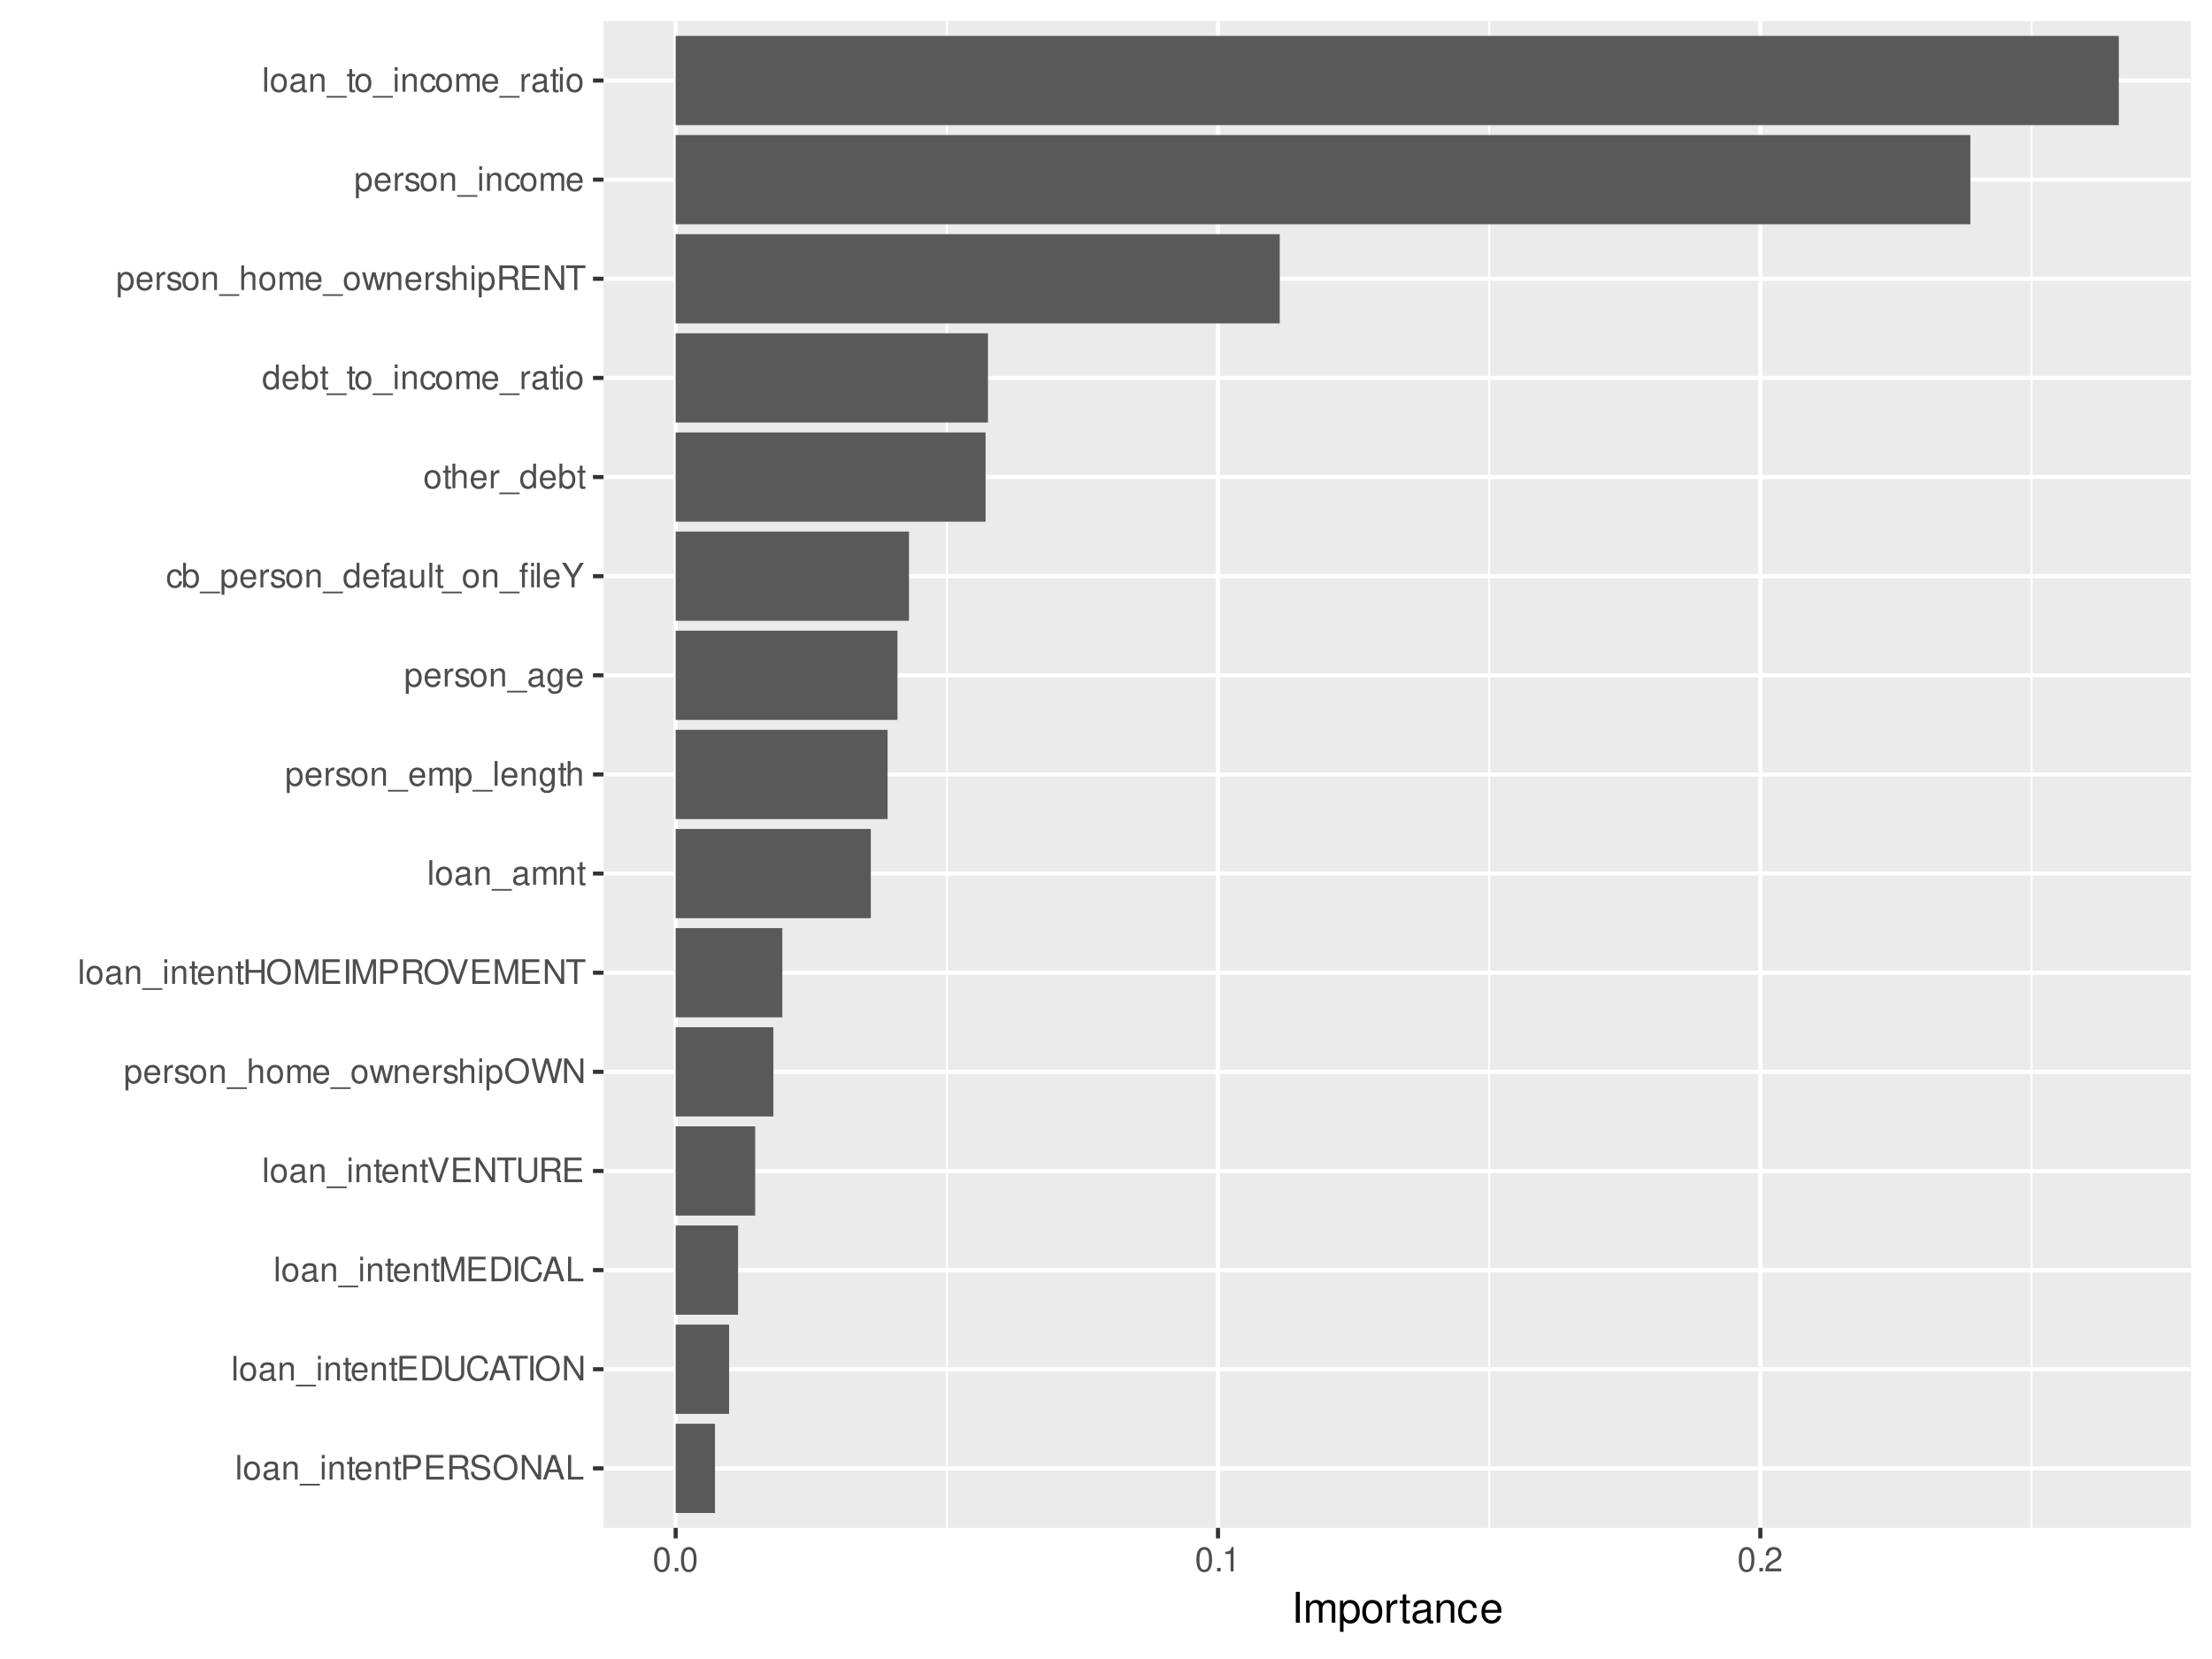 <?xml version="1.0" encoding="UTF-8"?>
<svg xmlns="http://www.w3.org/2000/svg" xmlns:xlink="http://www.w3.org/1999/xlink" width="576pt" height="432pt" viewBox="0 0 576 432" version="1.1">
<defs>
<g>
<symbol overflow="visible" id="glyph0-0">
<path style="stroke:none;" d=""/>
</symbol>
<symbol overflow="visible" id="glyph0-1">
<path style="stroke:none;" d="M 1.344 -6.406 L 0.594 -6.406 L 0.594 0 L 1.344 0 Z M 1.344 -6.406 "/>
</symbol>
<symbol overflow="visible" id="glyph0-2">
<path style="stroke:none;" d="M 2.391 -4.734 C 1.094 -4.734 0.312 -3.812 0.312 -2.266 C 0.312 -0.719 1.094 0.203 2.406 0.203 C 3.703 0.203 4.484 -0.719 4.484 -2.234 C 4.484 -3.828 3.734 -4.734 2.391 -4.734 Z M 2.406 -4.062 C 3.234 -4.062 3.719 -3.391 3.719 -2.25 C 3.719 -1.156 3.203 -0.469 2.406 -0.469 C 1.578 -0.469 1.078 -1.156 1.078 -2.266 C 1.078 -3.391 1.578 -4.062 2.406 -4.062 Z M 2.406 -4.062 "/>
</symbol>
<symbol overflow="visible" id="glyph0-3">
<path style="stroke:none;" d="M 4.703 -0.438 C 4.625 -0.406 4.594 -0.406 4.547 -0.406 C 4.297 -0.406 4.156 -0.547 4.156 -0.781 L 4.156 -3.484 C 4.156 -4.297 3.547 -4.734 2.422 -4.734 C 1.734 -4.734 1.203 -4.547 0.891 -4.203 C 0.672 -3.969 0.594 -3.703 0.578 -3.25 L 1.312 -3.25 C 1.375 -3.812 1.703 -4.062 2.391 -4.062 C 3.062 -4.062 3.422 -3.812 3.422 -3.375 L 3.422 -3.188 C 3.406 -2.875 3.25 -2.75 2.656 -2.672 C 1.625 -2.547 1.453 -2.5 1.172 -2.391 C 0.641 -2.156 0.375 -1.766 0.375 -1.156 C 0.375 -0.328 0.953 0.203 1.875 0.203 C 2.469 0.203 2.922 0 3.453 -0.469 C 3.5 0 3.734 0.203 4.203 0.203 C 4.359 0.203 4.453 0.188 4.703 0.125 Z M 3.422 -1.453 C 3.422 -1.203 3.359 -1.062 3.125 -0.859 C 2.828 -0.578 2.469 -0.438 2.047 -0.438 C 1.469 -0.438 1.141 -0.719 1.141 -1.172 C 1.141 -1.656 1.453 -1.906 2.25 -2.016 C 3.031 -2.125 3.172 -2.156 3.422 -2.281 Z M 3.422 -1.453 "/>
</symbol>
<symbol overflow="visible" id="glyph0-4">
<path style="stroke:none;" d="M 0.609 -4.609 L 0.609 0 L 1.359 0 L 1.359 -2.547 C 1.359 -3.484 1.844 -4.094 2.609 -4.094 C 3.188 -4.094 3.547 -3.75 3.547 -3.188 L 3.547 0 L 4.281 0 L 4.281 -3.484 C 4.281 -4.25 3.719 -4.734 2.828 -4.734 C 2.141 -4.734 1.703 -4.484 1.297 -3.828 L 1.297 -4.609 Z M 0.609 -4.609 "/>
</symbol>
<symbol overflow="visible" id="glyph0-5">
<path style="stroke:none;" d="M 5.078 1.109 L -0.188 1.109 L -0.188 1.547 L 5.078 1.547 Z M 5.078 1.109 "/>
</symbol>
<symbol overflow="visible" id="glyph0-6">
<path style="stroke:none;" d="M 1.312 -4.609 L 0.594 -4.609 L 0.594 0 L 1.312 0 Z M 1.312 -6.406 L 0.578 -6.406 L 0.578 -5.484 L 1.312 -5.484 Z M 1.312 -6.406 "/>
</symbol>
<symbol overflow="visible" id="glyph0-7">
<path style="stroke:none;" d="M 2.234 -4.609 L 1.484 -4.609 L 1.484 -5.875 L 0.75 -5.875 L 0.75 -4.609 L 0.125 -4.609 L 0.125 -4.016 L 0.75 -4.016 L 0.75 -0.531 C 0.75 -0.047 1.062 0.203 1.641 0.203 C 1.828 0.203 1.984 0.188 2.234 0.141 L 2.234 -0.469 C 2.125 -0.453 2.031 -0.438 1.875 -0.438 C 1.562 -0.438 1.484 -0.531 1.484 -0.859 L 1.484 -4.016 L 2.234 -4.016 Z M 2.234 -4.609 "/>
</symbol>
<symbol overflow="visible" id="glyph0-8">
<path style="stroke:none;" d="M 4.516 -2.062 C 4.516 -2.766 4.453 -3.188 4.328 -3.531 C 4.031 -4.281 3.328 -4.734 2.469 -4.734 C 1.172 -4.734 0.359 -3.766 0.359 -2.25 C 0.359 -0.719 1.141 0.203 2.453 0.203 C 3.5 0.203 4.234 -0.391 4.422 -1.406 L 3.672 -1.406 C 3.469 -0.797 3.062 -0.469 2.469 -0.469 C 2 -0.469 1.609 -0.688 1.359 -1.078 C 1.188 -1.344 1.125 -1.594 1.125 -2.062 Z M 1.141 -2.656 C 1.203 -3.516 1.719 -4.062 2.453 -4.062 C 3.203 -4.062 3.719 -3.484 3.719 -2.656 Z M 1.141 -2.656 "/>
</symbol>
<symbol overflow="visible" id="glyph0-9">
<path style="stroke:none;" d="M 1.625 -2.719 L 3.641 -2.719 C 4.141 -2.719 4.531 -2.875 4.875 -3.172 C 5.266 -3.531 5.422 -3.938 5.422 -4.531 C 5.422 -5.734 4.719 -6.406 3.453 -6.406 L 0.797 -6.406 L 0.797 0 L 1.625 0 Z M 1.625 -3.438 L 1.625 -5.688 L 3.328 -5.688 C 4.109 -5.688 4.578 -5.266 4.578 -4.562 C 4.578 -3.859 4.109 -3.438 3.328 -3.438 Z M 1.625 -3.438 "/>
</symbol>
<symbol overflow="visible" id="glyph0-10">
<path style="stroke:none;" d="M 1.609 -2.922 L 5.109 -2.922 L 5.109 -3.641 L 1.609 -3.641 L 1.609 -5.688 L 5.234 -5.688 L 5.234 -6.406 L 0.797 -6.406 L 0.797 0 L 5.391 0 L 5.391 -0.719 L 1.609 -0.719 Z M 1.609 -2.922 "/>
</symbol>
<symbol overflow="visible" id="glyph0-11">
<path style="stroke:none;" d="M 1.641 -2.766 L 3.75 -2.766 C 4.484 -2.766 4.797 -2.406 4.797 -1.625 L 4.797 -1.047 C 4.797 -0.656 4.859 -0.266 4.984 0 L 5.969 0 L 5.969 -0.203 C 5.672 -0.406 5.609 -0.641 5.594 -1.5 C 5.578 -2.547 5.406 -2.875 4.719 -3.172 C 5.438 -3.531 5.734 -3.953 5.734 -4.703 C 5.734 -5.812 5.047 -6.406 3.781 -6.406 L 0.812 -6.406 L 0.812 0 L 1.641 0 Z M 1.641 -3.484 L 1.641 -5.688 L 3.609 -5.688 C 4.078 -5.688 4.344 -5.625 4.547 -5.438 C 4.766 -5.266 4.875 -4.969 4.875 -4.594 C 4.875 -3.828 4.484 -3.484 3.609 -3.484 Z M 1.641 -3.484 "/>
</symbol>
<symbol overflow="visible" id="glyph0-12">
<path style="stroke:none;" d="M 5.25 -4.531 C 5.25 -4.969 5.219 -5.094 5.078 -5.391 C 4.719 -6.125 3.969 -6.516 2.891 -6.516 C 1.484 -6.516 0.609 -5.797 0.609 -4.641 C 0.609 -3.859 1.031 -3.359 1.875 -3.141 L 3.469 -2.719 C 4.281 -2.5 4.641 -2.188 4.641 -1.688 C 4.641 -1.344 4.453 -0.984 4.188 -0.797 C 3.938 -0.609 3.531 -0.516 3.016 -0.516 C 2.312 -0.516 1.844 -0.688 1.531 -1.062 C 1.297 -1.344 1.188 -1.641 1.203 -2.047 L 0.422 -2.047 C 0.438 -1.453 0.547 -1.062 0.797 -0.719 C 1.234 -0.109 1.984 0.203 2.953 0.203 C 3.719 0.203 4.344 0.031 4.766 -0.297 C 5.188 -0.641 5.469 -1.203 5.469 -1.766 C 5.469 -2.547 4.969 -3.125 4.094 -3.375 L 2.484 -3.797 C 1.719 -4.016 1.438 -4.25 1.438 -4.75 C 1.438 -5.406 2 -5.828 2.875 -5.828 C 3.891 -5.828 4.453 -5.375 4.469 -4.531 Z M 5.25 -4.531 "/>
</symbol>
<symbol overflow="visible" id="glyph0-13">
<path style="stroke:none;" d="M 3.422 -6.516 C 1.578 -6.516 0.328 -5.156 0.328 -3.156 C 0.328 -1.141 1.578 0.203 3.438 0.203 C 4.219 0.203 4.906 -0.031 5.422 -0.469 C 6.109 -1.062 6.531 -2.062 6.531 -3.109 C 6.531 -5.172 5.297 -6.516 3.422 -6.516 Z M 3.422 -5.797 C 4.812 -5.797 5.703 -4.75 5.703 -3.125 C 5.703 -1.578 4.781 -0.516 3.438 -0.516 C 2.062 -0.516 1.156 -1.578 1.156 -3.156 C 1.156 -4.734 2.062 -5.797 3.422 -5.797 Z M 3.422 -5.797 "/>
</symbol>
<symbol overflow="visible" id="glyph0-14">
<path style="stroke:none;" d="M 5.688 -6.406 L 4.906 -6.406 L 4.906 -1.172 L 1.562 -6.406 L 0.672 -6.406 L 0.672 0 L 1.438 0 L 1.438 -5.203 L 4.766 0 L 5.688 0 Z M 5.688 -6.406 "/>
</symbol>
<symbol overflow="visible" id="glyph0-15">
<path style="stroke:none;" d="M 4.172 -1.922 L 4.828 0 L 5.75 0 L 3.5 -6.406 L 2.438 -6.406 L 0.156 0 L 1.016 0 L 1.703 -1.922 Z M 3.938 -2.609 L 1.906 -2.609 L 2.953 -5.531 Z M 3.938 -2.609 "/>
</symbol>
<symbol overflow="visible" id="glyph0-16">
<path style="stroke:none;" d="M 1.516 -6.406 L 0.703 -6.406 L 0.703 0 L 4.688 0 L 4.688 -0.719 L 1.516 -0.719 Z M 1.516 -6.406 "/>
</symbol>
<symbol overflow="visible" id="glyph0-17">
<path style="stroke:none;" d="M 0.781 0 L 3.25 0 C 4.875 0 5.875 -1.219 5.875 -3.203 C 5.875 -5.203 4.875 -6.406 3.25 -6.406 L 0.781 -6.406 Z M 1.594 -0.719 L 1.594 -5.688 L 3.109 -5.688 C 4.375 -5.688 5.047 -4.844 5.047 -3.203 C 5.047 -1.578 4.375 -0.719 3.109 -0.719 Z M 1.594 -0.719 "/>
</symbol>
<symbol overflow="visible" id="glyph0-18">
<path style="stroke:none;" d="M 4.859 -6.406 L 4.859 -1.906 C 4.859 -1.047 4.234 -0.516 3.203 -0.516 C 2.734 -0.516 2.344 -0.641 2.031 -0.859 C 1.719 -1.094 1.562 -1.422 1.562 -1.906 L 1.562 -6.406 L 0.75 -6.406 L 0.75 -1.906 C 0.75 -0.609 1.688 0.203 3.203 0.203 C 4.703 0.203 5.672 -0.625 5.672 -1.906 L 5.672 -6.406 Z M 4.859 -6.406 "/>
</symbol>
<symbol overflow="visible" id="glyph0-19">
<path style="stroke:none;" d="M 5.828 -4.422 C 5.562 -5.828 4.766 -6.516 3.359 -6.516 C 2.484 -6.516 1.797 -6.25 1.312 -5.719 C 0.734 -5.078 0.422 -4.172 0.422 -3.125 C 0.422 -2.078 0.75 -1.172 1.344 -0.547 C 1.844 -0.031 2.484 0.203 3.312 0.203 C 4.875 0.203 5.766 -0.641 5.953 -2.344 L 5.109 -2.344 C 5.047 -1.906 4.953 -1.594 4.828 -1.344 C 4.562 -0.812 4.016 -0.516 3.328 -0.516 C 2.047 -0.516 1.234 -1.547 1.234 -3.141 C 1.234 -4.781 2 -5.797 3.25 -5.797 C 3.781 -5.797 4.25 -5.641 4.516 -5.391 C 4.766 -5.172 4.891 -4.906 4.984 -4.422 Z M 5.828 -4.422 "/>
</symbol>
<symbol overflow="visible" id="glyph0-20">
<path style="stroke:none;" d="M 3.109 -5.688 L 5.219 -5.688 L 5.219 -6.406 L 0.188 -6.406 L 0.188 -5.688 L 2.297 -5.688 L 2.297 0 L 3.109 0 Z M 3.109 -5.688 "/>
</symbol>
<symbol overflow="visible" id="glyph0-21">
<path style="stroke:none;" d="M 1.703 -6.406 L 0.875 -6.406 L 0.875 0 L 1.703 0 Z M 1.703 -6.406 "/>
</symbol>
<symbol overflow="visible" id="glyph0-22">
<path style="stroke:none;" d="M 4.109 0 L 5.922 -5.375 L 5.922 0 L 6.688 0 L 6.688 -6.406 L 5.562 -6.406 L 3.688 -0.828 L 1.797 -6.406 L 0.656 -6.406 L 0.656 0 L 1.438 0 L 1.438 -5.375 L 3.25 0 Z M 4.109 0 "/>
</symbol>
<symbol overflow="visible" id="glyph0-23">
<path style="stroke:none;" d="M 3.453 0 L 5.672 -6.406 L 4.797 -6.406 L 3.031 -0.984 L 1.141 -6.406 L 0.266 -6.406 L 2.562 0 Z M 3.453 0 "/>
</symbol>
<symbol overflow="visible" id="glyph0-24">
<path style="stroke:none;" d="M 0.469 1.922 L 1.219 1.922 L 1.219 -0.484 C 1.594 -0.016 2.031 0.203 2.625 0.203 C 3.828 0.203 4.594 -0.75 4.594 -2.219 C 4.594 -3.781 3.844 -4.734 2.625 -4.734 C 2 -4.734 1.5 -4.453 1.156 -3.922 L 1.156 -4.609 L 0.469 -4.609 Z M 2.5 -4.062 C 3.312 -4.062 3.828 -3.344 3.828 -2.25 C 3.828 -1.203 3.297 -0.484 2.5 -0.484 C 1.719 -0.484 1.219 -1.188 1.219 -2.266 C 1.219 -3.359 1.719 -4.062 2.5 -4.062 Z M 2.5 -4.062 "/>
</symbol>
<symbol overflow="visible" id="glyph0-25">
<path style="stroke:none;" d="M 0.609 -4.609 L 0.609 0 L 1.344 0 L 1.344 -2.391 C 1.359 -3.5 1.812 -4 2.828 -3.969 L 2.828 -4.719 C 2.703 -4.734 2.625 -4.734 2.547 -4.734 C 2.062 -4.734 1.703 -4.453 1.281 -3.781 L 1.281 -4.609 Z M 0.609 -4.609 "/>
</symbol>
<symbol overflow="visible" id="glyph0-26">
<path style="stroke:none;" d="M 3.859 -3.328 C 3.844 -4.234 3.25 -4.734 2.188 -4.734 C 1.109 -4.734 0.406 -4.188 0.406 -3.328 C 0.406 -2.609 0.781 -2.266 1.875 -2 L 2.562 -1.844 C 3.062 -1.719 3.266 -1.531 3.266 -1.203 C 3.266 -0.766 2.844 -0.469 2.203 -0.469 C 1.797 -0.469 1.469 -0.594 1.281 -0.781 C 1.172 -0.922 1.125 -1.047 1.078 -1.375 L 0.297 -1.375 C 0.328 -0.312 0.938 0.203 2.141 0.203 C 3.297 0.203 4.031 -0.375 4.031 -1.266 C 4.031 -1.938 3.656 -2.328 2.734 -2.547 L 2.031 -2.703 C 1.438 -2.844 1.172 -3.047 1.172 -3.375 C 1.172 -3.797 1.562 -4.062 2.156 -4.062 C 2.75 -4.062 3.062 -3.812 3.078 -3.328 Z M 3.859 -3.328 "/>
</symbol>
<symbol overflow="visible" id="glyph0-27">
<path style="stroke:none;" d="M 0.609 -6.406 L 0.609 0 L 1.344 0 L 1.344 -2.547 C 1.344 -3.484 1.844 -4.094 2.594 -4.094 C 2.844 -4.094 3.062 -4.031 3.25 -3.891 C 3.453 -3.734 3.547 -3.516 3.547 -3.188 L 3.547 0 L 4.281 0 L 4.281 -3.484 C 4.281 -4.25 3.719 -4.734 2.828 -4.734 C 2.172 -4.734 1.781 -4.547 1.344 -3.969 L 1.344 -6.406 Z M 0.609 -6.406 "/>
</symbol>
<symbol overflow="visible" id="glyph0-28">
<path style="stroke:none;" d="M 0.609 -4.609 L 0.609 0 L 1.359 0 L 1.359 -2.891 C 1.359 -3.562 1.844 -4.094 2.438 -4.094 C 2.984 -4.094 3.297 -3.766 3.297 -3.172 L 3.297 0 L 4.031 0 L 4.031 -2.891 C 4.031 -3.562 4.516 -4.094 5.109 -4.094 C 5.641 -4.094 5.969 -3.75 5.969 -3.172 L 5.969 0 L 6.703 0 L 6.703 -3.453 C 6.703 -4.281 6.234 -4.734 5.359 -4.734 C 4.75 -4.734 4.375 -4.562 3.953 -4.031 C 3.672 -4.531 3.312 -4.734 2.703 -4.734 C 2.094 -4.734 1.688 -4.516 1.297 -3.953 L 1.297 -4.609 Z M 0.609 -4.609 "/>
</symbol>
<symbol overflow="visible" id="glyph0-29">
<path style="stroke:none;" d="M 4.875 0 L 6.234 -4.609 L 5.406 -4.609 L 4.484 -1.016 L 3.578 -4.609 L 2.688 -4.609 L 1.797 -1.016 L 0.859 -4.609 L 0.047 -4.609 L 1.391 0 L 2.219 0 L 3.109 -3.609 L 4.031 0 Z M 4.875 0 "/>
</symbol>
<symbol overflow="visible" id="glyph0-30">
<path style="stroke:none;" d="M 6.547 0 L 8.172 -6.406 L 7.25 -6.406 L 6.078 -1.203 L 4.625 -6.406 L 3.734 -6.406 L 2.312 -1.203 L 1.109 -6.406 L 0.188 -6.406 L 1.844 0 L 2.734 0 L 4.172 -5.266 L 5.641 0 Z M 6.547 0 "/>
</symbol>
<symbol overflow="visible" id="glyph0-31">
<path style="stroke:none;" d="M 4.844 -2.922 L 4.844 0 L 5.672 0 L 5.672 -6.406 L 4.844 -6.406 L 4.844 -3.641 L 1.547 -3.641 L 1.547 -6.406 L 0.734 -6.406 L 0.734 0 L 1.547 0 L 1.547 -2.922 Z M 4.844 -2.922 "/>
</symbol>
<symbol overflow="visible" id="glyph0-32">
<path style="stroke:none;" d="M 3.547 -4.609 L 3.547 -3.938 C 3.188 -4.5 2.781 -4.734 2.203 -4.734 C 1.078 -4.734 0.312 -3.703 0.312 -2.219 C 0.312 -1.453 0.5 -0.891 0.891 -0.422 C 1.234 -0.016 1.672 0.203 2.141 0.203 C 2.703 0.203 3.094 -0.047 3.484 -0.625 L 3.484 -0.391 C 3.484 0.844 3.141 1.297 2.219 1.297 C 1.594 1.297 1.281 1.062 1.203 0.531 L 0.453 0.531 C 0.531 1.375 1.203 1.922 2.203 1.922 C 2.891 1.922 3.453 1.703 3.75 1.328 C 4.094 0.891 4.234 0.328 4.234 -0.75 L 4.234 -4.609 Z M 2.266 -4.062 C 3.047 -4.062 3.484 -3.406 3.484 -2.25 C 3.484 -1.125 3.031 -0.469 2.266 -0.469 C 1.516 -0.469 1.078 -1.141 1.078 -2.266 C 1.078 -3.391 1.516 -4.062 2.266 -4.062 Z M 2.266 -4.062 "/>
</symbol>
<symbol overflow="visible" id="glyph0-33">
<path style="stroke:none;" d="M 4.141 -3.062 C 4.109 -3.516 4.016 -3.797 3.828 -4.062 C 3.516 -4.484 2.969 -4.734 2.328 -4.734 C 1.078 -4.734 0.266 -3.75 0.266 -2.219 C 0.266 -0.734 1.062 0.203 2.312 0.203 C 3.406 0.203 4.109 -0.453 4.203 -1.578 L 3.453 -1.578 C 3.328 -0.844 2.953 -0.469 2.328 -0.469 C 1.516 -0.469 1.031 -1.141 1.031 -2.219 C 1.031 -3.375 1.516 -4.062 2.312 -4.062 C 2.922 -4.062 3.312 -3.703 3.406 -3.062 Z M 4.141 -3.062 "/>
</symbol>
<symbol overflow="visible" id="glyph0-34">
<path style="stroke:none;" d="M 0.469 -6.406 L 0.469 0 L 1.141 0 L 1.141 -0.594 C 1.484 -0.047 1.953 0.203 2.594 0.203 C 3.812 0.203 4.594 -0.797 4.594 -2.328 C 4.594 -3.812 3.859 -4.734 2.625 -4.734 C 2 -4.734 1.547 -4.5 1.203 -3.984 L 1.203 -6.406 Z M 2.484 -4.062 C 3.312 -4.062 3.828 -3.344 3.828 -2.25 C 3.828 -1.203 3.297 -0.484 2.484 -0.484 C 1.703 -0.484 1.203 -1.188 1.203 -2.266 C 1.203 -3.359 1.703 -4.062 2.484 -4.062 Z M 2.484 -4.062 "/>
</symbol>
<symbol overflow="visible" id="glyph0-35">
<path style="stroke:none;" d="M 4.359 -6.406 L 3.625 -6.406 L 3.625 -4.031 C 3.312 -4.5 2.828 -4.734 2.203 -4.734 C 1.016 -4.734 0.234 -3.781 0.234 -2.312 C 0.234 -0.75 0.984 0.203 2.234 0.203 C 2.875 0.203 3.312 -0.031 3.703 -0.609 L 3.703 0 L 4.359 0 Z M 2.328 -4.062 C 3.125 -4.062 3.625 -3.359 3.625 -2.25 C 3.625 -1.188 3.109 -0.484 2.344 -0.484 C 1.531 -0.484 1 -1.203 1 -2.266 C 1 -3.344 1.531 -4.062 2.328 -4.062 Z M 2.328 -4.062 "/>
</symbol>
<symbol overflow="visible" id="glyph0-36">
<path style="stroke:none;" d="M 2.266 -4.609 L 1.5 -4.609 L 1.5 -5.328 C 1.5 -5.641 1.672 -5.797 2.016 -5.797 C 2.078 -5.797 2.109 -5.797 2.266 -5.781 L 2.266 -6.391 C 2.109 -6.438 2 -6.438 1.859 -6.438 C 1.172 -6.438 0.781 -6.047 0.781 -5.391 L 0.781 -4.609 L 0.156 -4.609 L 0.156 -4.016 L 0.781 -4.016 L 0.781 0 L 1.5 0 L 1.5 -4.016 L 2.266 -4.016 Z M 2.266 -4.609 "/>
</symbol>
<symbol overflow="visible" id="glyph0-37">
<path style="stroke:none;" d="M 4.234 0 L 4.234 -4.609 L 3.516 -4.609 L 3.516 -2 C 3.516 -1.062 3.016 -0.438 2.25 -0.438 C 1.672 -0.438 1.297 -0.797 1.297 -1.344 L 1.297 -4.609 L 0.578 -4.609 L 0.578 -1.062 C 0.578 -0.297 1.141 0.203 2.047 0.203 C 2.719 0.203 3.156 -0.031 3.578 -0.641 L 3.578 0 Z M 4.234 0 "/>
</symbol>
<symbol overflow="visible" id="glyph0-38">
<path style="stroke:none;" d="M 2.219 -4.609 L 1.453 -4.609 L 1.453 -5.328 C 1.453 -5.641 1.625 -5.797 1.969 -5.797 C 2.016 -5.797 2.047 -5.797 2.219 -5.781 L 2.219 -6.391 C 2.047 -6.438 1.953 -6.438 1.797 -6.438 C 1.125 -6.438 0.719 -6.047 0.719 -5.391 L 0.719 -4.609 L 0.109 -4.609 L 0.109 -4.016 L 0.719 -4.016 L 0.719 0 L 1.453 0 L 1.453 -4.016 L 2.219 -4.016 Z M 3.828 -4.609 L 3.109 -4.609 L 3.109 0 L 3.828 0 Z M 3.828 -6.406 L 3.109 -6.406 L 3.109 -5.484 L 3.828 -5.484 Z M 3.828 -6.406 "/>
</symbol>
<symbol overflow="visible" id="glyph0-39">
<path style="stroke:none;" d="M 3.406 -2.516 L 5.812 -6.406 L 4.844 -6.406 L 3.016 -3.297 L 1.125 -6.406 L 0.109 -6.406 L 2.594 -2.516 L 2.594 0 L 3.406 0 Z M 3.406 -2.516 "/>
</symbol>
<symbol overflow="visible" id="glyph0-40">
<path style="stroke:none;" d="M 2.422 -6.359 C 1.844 -6.359 1.312 -6.094 0.984 -5.672 C 0.578 -5.109 0.375 -4.25 0.375 -3.078 C 0.375 -0.938 1.078 0.203 2.422 0.203 C 3.734 0.203 4.453 -0.938 4.453 -3.031 C 4.453 -4.25 4.266 -5.078 3.859 -5.672 C 3.531 -6.109 3.016 -6.359 2.422 -6.359 Z M 2.422 -5.672 C 3.25 -5.672 3.672 -4.828 3.672 -3.094 C 3.672 -1.281 3.266 -0.438 2.406 -0.438 C 1.578 -0.438 1.172 -1.312 1.172 -3.062 C 1.172 -4.828 1.578 -5.672 2.422 -5.672 Z M 2.422 -5.672 "/>
</symbol>
<symbol overflow="visible" id="glyph0-41">
<path style="stroke:none;" d="M 1.688 -0.922 L 0.766 -0.922 L 0.766 0 L 1.688 0 Z M 1.688 -0.922 "/>
</symbol>
<symbol overflow="visible" id="glyph0-42">
<path style="stroke:none;" d="M 2.281 -4.531 L 2.281 0 L 3.047 0 L 3.047 -6.359 L 2.547 -6.359 C 2.266 -5.391 2.094 -5.25 0.891 -5.094 L 0.891 -4.531 Z M 2.281 -4.531 "/>
</symbol>
<symbol overflow="visible" id="glyph0-43">
<path style="stroke:none;" d="M 4.453 -0.766 L 1.172 -0.766 C 1.25 -1.297 1.531 -1.625 2.297 -2.094 L 3.172 -2.594 C 4.047 -3.062 4.5 -3.719 4.5 -4.5 C 4.5 -5.031 4.281 -5.531 3.922 -5.875 C 3.547 -6.203 3.094 -6.359 2.5 -6.359 C 1.703 -6.359 1.125 -6.078 0.781 -5.531 C 0.547 -5.203 0.453 -4.797 0.438 -4.156 L 1.219 -4.156 C 1.234 -4.594 1.297 -4.844 1.406 -5.062 C 1.594 -5.438 2 -5.688 2.469 -5.688 C 3.172 -5.688 3.703 -5.172 3.703 -4.484 C 3.703 -3.969 3.406 -3.531 2.859 -3.219 L 2.047 -2.75 C 0.75 -2 0.375 -1.406 0.297 -0.016 L 4.453 -0.016 Z M 4.453 -0.766 "/>
</symbol>
<symbol overflow="visible" id="glyph1-0">
<path style="stroke:none;" d=""/>
</symbol>
<symbol overflow="visible" id="glyph1-1">
<path style="stroke:none;" d="M 2.141 -8.016 L 1.094 -8.016 L 1.094 0 L 2.141 0 Z M 2.141 -8.016 "/>
</symbol>
<symbol overflow="visible" id="glyph1-2">
<path style="stroke:none;" d="M 0.766 -5.766 L 0.766 0 L 1.688 0 L 1.688 -3.625 C 1.688 -4.453 2.297 -5.125 3.047 -5.125 C 3.734 -5.125 4.109 -4.703 4.109 -3.969 L 4.109 0 L 5.031 0 L 5.031 -3.625 C 5.031 -4.453 5.641 -5.125 6.391 -5.125 C 7.062 -5.125 7.453 -4.703 7.453 -3.969 L 7.453 0 L 8.375 0 L 8.375 -4.328 C 8.375 -5.359 7.781 -5.922 6.703 -5.922 C 5.938 -5.922 5.484 -5.703 4.938 -5.047 C 4.594 -5.672 4.141 -5.922 3.391 -5.922 C 2.625 -5.922 2.094 -5.641 1.609 -4.953 L 1.609 -5.766 Z M 0.766 -5.766 "/>
</symbol>
<symbol overflow="visible" id="glyph1-3">
<path style="stroke:none;" d="M 0.594 2.391 L 1.516 2.391 L 1.516 -0.609 C 2 -0.016 2.547 0.25 3.281 0.25 C 4.781 0.25 5.75 -0.953 5.75 -2.781 C 5.75 -4.719 4.812 -5.922 3.281 -5.922 C 2.5 -5.922 1.875 -5.578 1.438 -4.891 L 1.438 -5.766 L 0.594 -5.766 Z M 3.125 -5.078 C 4.141 -5.078 4.797 -4.188 4.797 -2.812 C 4.797 -1.5 4.125 -0.609 3.125 -0.609 C 2.141 -0.609 1.516 -1.484 1.516 -2.844 C 1.516 -4.188 2.141 -5.078 3.125 -5.078 Z M 3.125 -5.078 "/>
</symbol>
<symbol overflow="visible" id="glyph1-4">
<path style="stroke:none;" d="M 2.984 -5.922 C 1.359 -5.922 0.391 -4.781 0.391 -2.844 C 0.391 -0.891 1.359 0.25 3 0.25 C 4.625 0.25 5.609 -0.906 5.609 -2.797 C 5.609 -4.797 4.656 -5.922 2.984 -5.922 Z M 3 -5.078 C 4.031 -5.078 4.656 -4.234 4.656 -2.812 C 4.656 -1.438 4.016 -0.594 3 -0.594 C 1.984 -0.594 1.359 -1.438 1.359 -2.844 C 1.359 -4.234 1.984 -5.078 3 -5.078 Z M 3 -5.078 "/>
</symbol>
<symbol overflow="visible" id="glyph1-5">
<path style="stroke:none;" d="M 0.766 -5.766 L 0.766 0 L 1.688 0 L 1.688 -2.984 C 1.688 -4.375 2.266 -5 3.531 -4.969 L 3.531 -5.891 C 3.375 -5.922 3.281 -5.922 3.172 -5.922 C 2.578 -5.922 2.141 -5.578 1.609 -4.719 L 1.609 -5.766 Z M 0.766 -5.766 "/>
</symbol>
<symbol overflow="visible" id="glyph1-6">
<path style="stroke:none;" d="M 2.797 -5.766 L 1.844 -5.766 L 1.844 -7.344 L 0.938 -7.344 L 0.938 -5.766 L 0.156 -5.766 L 0.156 -5.016 L 0.938 -5.016 L 0.938 -0.656 C 0.938 -0.062 1.328 0.25 2.047 0.25 C 2.281 0.25 2.484 0.234 2.797 0.172 L 2.797 -0.594 C 2.656 -0.562 2.547 -0.547 2.359 -0.547 C 1.953 -0.547 1.844 -0.656 1.844 -1.062 L 1.844 -5.016 L 2.797 -5.016 Z M 2.797 -5.766 "/>
</symbol>
<symbol overflow="visible" id="glyph1-7">
<path style="stroke:none;" d="M 5.891 -0.531 C 5.781 -0.516 5.734 -0.516 5.688 -0.516 C 5.375 -0.516 5.188 -0.688 5.188 -0.969 L 5.188 -4.359 C 5.188 -5.375 4.438 -5.922 3.031 -5.922 C 2.172 -5.922 1.5 -5.688 1.109 -5.266 C 0.844 -4.969 0.734 -4.625 0.719 -4.062 L 1.641 -4.062 C 1.719 -4.766 2.141 -5.078 2.984 -5.078 C 3.828 -5.078 4.281 -4.781 4.281 -4.219 L 4.281 -3.984 C 4.266 -3.594 4.062 -3.438 3.328 -3.344 C 2.031 -3.172 1.828 -3.141 1.469 -2.984 C 0.797 -2.703 0.469 -2.203 0.469 -1.453 C 0.469 -0.406 1.188 0.25 2.359 0.25 C 3.078 0.25 3.656 0 4.312 -0.594 C 4.375 0 4.656 0.25 5.266 0.25 C 5.453 0.25 5.578 0.234 5.891 0.156 Z M 4.281 -1.812 C 4.281 -1.5 4.188 -1.312 3.922 -1.062 C 3.547 -0.719 3.094 -0.547 2.547 -0.547 C 1.844 -0.547 1.422 -0.891 1.422 -1.469 C 1.422 -2.078 1.812 -2.391 2.812 -2.531 C 3.781 -2.656 3.969 -2.703 4.281 -2.844 Z M 4.281 -1.812 "/>
</symbol>
<symbol overflow="visible" id="glyph1-8">
<path style="stroke:none;" d="M 0.766 -5.766 L 0.766 0 L 1.688 0 L 1.688 -3.172 C 1.688 -4.359 2.312 -5.125 3.25 -5.125 C 3.984 -5.125 4.438 -4.688 4.438 -4 L 4.438 0 L 5.359 0 L 5.359 -4.359 C 5.359 -5.312 4.641 -5.922 3.531 -5.922 C 2.672 -5.922 2.125 -5.594 1.609 -4.797 L 1.609 -5.766 Z M 0.766 -5.766 "/>
</symbol>
<symbol overflow="visible" id="glyph1-9">
<path style="stroke:none;" d="M 5.188 -3.828 C 5.141 -4.391 5.016 -4.75 4.797 -5.078 C 4.406 -5.609 3.703 -5.922 2.906 -5.922 C 1.344 -5.922 0.344 -4.703 0.344 -2.781 C 0.344 -0.922 1.328 0.25 2.891 0.25 C 4.266 0.25 5.141 -0.578 5.25 -1.984 L 4.328 -1.984 C 4.172 -1.062 3.703 -0.594 2.922 -0.594 C 1.906 -0.594 1.297 -1.422 1.297 -2.781 C 1.297 -4.219 1.891 -5.078 2.891 -5.078 C 3.656 -5.078 4.141 -4.625 4.25 -3.828 Z M 5.188 -3.828 "/>
</symbol>
<symbol overflow="visible" id="glyph1-10">
<path style="stroke:none;" d="M 5.641 -2.578 C 5.641 -3.453 5.578 -3.984 5.406 -4.406 C 5.031 -5.359 4.156 -5.922 3.078 -5.922 C 1.469 -5.922 0.438 -4.703 0.438 -2.812 C 0.438 -0.906 1.438 0.25 3.062 0.25 C 4.375 0.25 5.297 -0.5 5.516 -1.75 L 4.594 -1.75 C 4.344 -0.984 3.828 -0.594 3.094 -0.594 C 2.516 -0.594 2.016 -0.859 1.703 -1.344 C 1.484 -1.672 1.406 -2 1.391 -2.578 Z M 1.422 -3.328 C 1.5 -4.391 2.141 -5.078 3.062 -5.078 C 4 -5.078 4.656 -4.359 4.656 -3.328 Z M 1.422 -3.328 "/>
</symbol>
</g>
<clipPath id="clip1">
  <path d="M 157.152 5.48 L 570.523 5.48 L 570.523 397.852 L 157.152 397.852 Z M 157.152 5.48 "/>
</clipPath>
<clipPath id="clip2">
  <path d="M 246 5.48 L 247 5.48 L 247 397.852 L 246 397.852 Z M 246 5.48 "/>
</clipPath>
<clipPath id="clip3">
  <path d="M 387 5.48 L 389 5.48 L 389 397.852 L 387 397.852 Z M 387 5.48 "/>
</clipPath>
<clipPath id="clip4">
  <path d="M 528 5.48 L 530 5.48 L 530 397.852 L 528 397.852 Z M 528 5.48 "/>
</clipPath>
<clipPath id="clip5">
  <path d="M 157.152 381 L 570.523 381 L 570.523 383 L 157.152 383 Z M 157.152 381 "/>
</clipPath>
<clipPath id="clip6">
  <path d="M 157.152 356 L 570.523 356 L 570.523 358 L 157.152 358 Z M 157.152 356 "/>
</clipPath>
<clipPath id="clip7">
  <path d="M 157.152 330 L 570.523 330 L 570.523 332 L 157.152 332 Z M 157.152 330 "/>
</clipPath>
<clipPath id="clip8">
  <path d="M 157.152 304 L 570.523 304 L 570.523 306 L 157.152 306 Z M 157.152 304 "/>
</clipPath>
<clipPath id="clip9">
  <path d="M 157.152 278 L 570.523 278 L 570.523 280 L 157.152 280 Z M 157.152 278 "/>
</clipPath>
<clipPath id="clip10">
  <path d="M 157.152 252 L 570.523 252 L 570.523 254 L 157.152 254 Z M 157.152 252 "/>
</clipPath>
<clipPath id="clip11">
  <path d="M 157.152 226 L 570.523 226 L 570.523 229 L 157.152 229 Z M 157.152 226 "/>
</clipPath>
<clipPath id="clip12">
  <path d="M 157.152 201 L 570.523 201 L 570.523 203 L 157.152 203 Z M 157.152 201 "/>
</clipPath>
<clipPath id="clip13">
  <path d="M 157.152 175 L 570.523 175 L 570.523 177 L 157.152 177 Z M 157.152 175 "/>
</clipPath>
<clipPath id="clip14">
  <path d="M 157.152 149 L 570.523 149 L 570.523 151 L 157.152 151 Z M 157.152 149 "/>
</clipPath>
<clipPath id="clip15">
  <path d="M 157.152 123 L 570.523 123 L 570.523 125 L 157.152 125 Z M 157.152 123 "/>
</clipPath>
<clipPath id="clip16">
  <path d="M 157.152 97 L 570.523 97 L 570.523 99 L 157.152 99 Z M 157.152 97 "/>
</clipPath>
<clipPath id="clip17">
  <path d="M 157.152 72 L 570.523 72 L 570.523 74 L 157.152 74 Z M 157.152 72 "/>
</clipPath>
<clipPath id="clip18">
  <path d="M 157.152 46 L 570.523 46 L 570.523 48 L 157.152 48 Z M 157.152 46 "/>
</clipPath>
<clipPath id="clip19">
  <path d="M 157.152 20 L 570.523 20 L 570.523 22 L 157.152 22 Z M 157.152 20 "/>
</clipPath>
<clipPath id="clip20">
  <path d="M 175 5.48 L 177 5.48 L 177 397.852 L 175 397.852 Z M 175 5.48 "/>
</clipPath>
<clipPath id="clip21">
  <path d="M 316 5.48 L 318 5.48 L 318 397.852 L 316 397.852 Z M 316 5.48 "/>
</clipPath>
<clipPath id="clip22">
  <path d="M 457 5.48 L 459 5.48 L 459 397.852 L 457 397.852 Z M 457 5.48 "/>
</clipPath>
</defs>
<g id="surface95">
<rect x="0" y="0" width="576" height="432" style="fill:rgb(100%,100%,100%);fill-opacity:1;stroke:none;"/>
<rect x="0" y="0" width="576" height="432" style="fill:rgb(100%,100%,100%);fill-opacity:1;stroke:none;"/>
<path style="fill:none;stroke-width:1.067;stroke-linecap:round;stroke-linejoin:round;stroke:rgb(100%,100%,100%);stroke-opacity:1;stroke-miterlimit:10;" d="M 0 432 L 576 432 L 576 0 L 0 0 Z M 0 432 "/>
<g clip-path="url(#clip1)" clip-rule="nonzero">
<path style=" stroke:none;fill-rule:nonzero;fill:rgb(92.157%,92.157%,92.157%);fill-opacity:1;" d="M 157.152 397.848 L 570.523 397.848 L 570.523 5.477 L 157.152 5.477 Z M 157.152 397.848 "/>
</g>
<g clip-path="url(#clip2)" clip-rule="nonzero">
<path style="fill:none;stroke-width:0.533;stroke-linecap:butt;stroke-linejoin:round;stroke:rgb(100%,100%,100%);stroke-opacity:1;stroke-miterlimit:10;" d="M 246.551 397.848 L 246.551 5.48 "/>
</g>
<g clip-path="url(#clip3)" clip-rule="nonzero">
<path style="fill:none;stroke-width:0.533;stroke-linecap:butt;stroke-linejoin:round;stroke:rgb(100%,100%,100%);stroke-opacity:1;stroke-miterlimit:10;" d="M 387.777 397.848 L 387.777 5.48 "/>
</g>
<g clip-path="url(#clip4)" clip-rule="nonzero">
<path style="fill:none;stroke-width:0.533;stroke-linecap:butt;stroke-linejoin:round;stroke:rgb(100%,100%,100%);stroke-opacity:1;stroke-miterlimit:10;" d="M 529 397.848 L 529 5.48 "/>
</g>
<g clip-path="url(#clip5)" clip-rule="nonzero">
<path style="fill:none;stroke-width:1.067;stroke-linecap:butt;stroke-linejoin:round;stroke:rgb(100%,100%,100%);stroke-opacity:1;stroke-miterlimit:10;" d="M 157.152 382.359 L 570.52 382.359 "/>
</g>
<g clip-path="url(#clip6)" clip-rule="nonzero">
<path style="fill:none;stroke-width:1.067;stroke-linecap:butt;stroke-linejoin:round;stroke:rgb(100%,100%,100%);stroke-opacity:1;stroke-miterlimit:10;" d="M 157.152 356.547 L 570.52 356.547 "/>
</g>
<g clip-path="url(#clip7)" clip-rule="nonzero">
<path style="fill:none;stroke-width:1.067;stroke-linecap:butt;stroke-linejoin:round;stroke:rgb(100%,100%,100%);stroke-opacity:1;stroke-miterlimit:10;" d="M 157.152 330.734 L 570.52 330.734 "/>
</g>
<g clip-path="url(#clip8)" clip-rule="nonzero">
<path style="fill:none;stroke-width:1.067;stroke-linecap:butt;stroke-linejoin:round;stroke:rgb(100%,100%,100%);stroke-opacity:1;stroke-miterlimit:10;" d="M 157.152 304.918 L 570.52 304.918 "/>
</g>
<g clip-path="url(#clip9)" clip-rule="nonzero">
<path style="fill:none;stroke-width:1.067;stroke-linecap:butt;stroke-linejoin:round;stroke:rgb(100%,100%,100%);stroke-opacity:1;stroke-miterlimit:10;" d="M 157.152 279.105 L 570.52 279.105 "/>
</g>
<g clip-path="url(#clip10)" clip-rule="nonzero">
<path style="fill:none;stroke-width:1.067;stroke-linecap:butt;stroke-linejoin:round;stroke:rgb(100%,100%,100%);stroke-opacity:1;stroke-miterlimit:10;" d="M 157.152 253.293 L 570.52 253.293 "/>
</g>
<g clip-path="url(#clip11)" clip-rule="nonzero">
<path style="fill:none;stroke-width:1.067;stroke-linecap:butt;stroke-linejoin:round;stroke:rgb(100%,100%,100%);stroke-opacity:1;stroke-miterlimit:10;" d="M 157.152 227.477 L 570.52 227.477 "/>
</g>
<g clip-path="url(#clip12)" clip-rule="nonzero">
<path style="fill:none;stroke-width:1.067;stroke-linecap:butt;stroke-linejoin:round;stroke:rgb(100%,100%,100%);stroke-opacity:1;stroke-miterlimit:10;" d="M 157.152 201.664 L 570.52 201.664 "/>
</g>
<g clip-path="url(#clip13)" clip-rule="nonzero">
<path style="fill:none;stroke-width:1.067;stroke-linecap:butt;stroke-linejoin:round;stroke:rgb(100%,100%,100%);stroke-opacity:1;stroke-miterlimit:10;" d="M 157.152 175.852 L 570.52 175.852 "/>
</g>
<g clip-path="url(#clip14)" clip-rule="nonzero">
<path style="fill:none;stroke-width:1.067;stroke-linecap:butt;stroke-linejoin:round;stroke:rgb(100%,100%,100%);stroke-opacity:1;stroke-miterlimit:10;" d="M 157.152 150.035 L 570.52 150.035 "/>
</g>
<g clip-path="url(#clip15)" clip-rule="nonzero">
<path style="fill:none;stroke-width:1.067;stroke-linecap:butt;stroke-linejoin:round;stroke:rgb(100%,100%,100%);stroke-opacity:1;stroke-miterlimit:10;" d="M 157.152 124.223 L 570.52 124.223 "/>
</g>
<g clip-path="url(#clip16)" clip-rule="nonzero">
<path style="fill:none;stroke-width:1.067;stroke-linecap:butt;stroke-linejoin:round;stroke:rgb(100%,100%,100%);stroke-opacity:1;stroke-miterlimit:10;" d="M 157.152 98.41 L 570.52 98.41 "/>
</g>
<g clip-path="url(#clip17)" clip-rule="nonzero">
<path style="fill:none;stroke-width:1.067;stroke-linecap:butt;stroke-linejoin:round;stroke:rgb(100%,100%,100%);stroke-opacity:1;stroke-miterlimit:10;" d="M 157.152 72.594 L 570.52 72.594 "/>
</g>
<g clip-path="url(#clip18)" clip-rule="nonzero">
<path style="fill:none;stroke-width:1.067;stroke-linecap:butt;stroke-linejoin:round;stroke:rgb(100%,100%,100%);stroke-opacity:1;stroke-miterlimit:10;" d="M 157.152 46.781 L 570.52 46.781 "/>
</g>
<g clip-path="url(#clip19)" clip-rule="nonzero">
<path style="fill:none;stroke-width:1.067;stroke-linecap:butt;stroke-linejoin:round;stroke:rgb(100%,100%,100%);stroke-opacity:1;stroke-miterlimit:10;" d="M 157.152 20.969 L 570.52 20.969 "/>
</g>
<g clip-path="url(#clip20)" clip-rule="nonzero">
<path style="fill:none;stroke-width:1.067;stroke-linecap:butt;stroke-linejoin:round;stroke:rgb(100%,100%,100%);stroke-opacity:1;stroke-miterlimit:10;" d="M 175.941 397.848 L 175.941 5.48 "/>
</g>
<g clip-path="url(#clip21)" clip-rule="nonzero">
<path style="fill:none;stroke-width:1.067;stroke-linecap:butt;stroke-linejoin:round;stroke:rgb(100%,100%,100%);stroke-opacity:1;stroke-miterlimit:10;" d="M 317.164 397.848 L 317.164 5.48 "/>
</g>
<g clip-path="url(#clip22)" clip-rule="nonzero">
<path style="fill:none;stroke-width:1.067;stroke-linecap:butt;stroke-linejoin:round;stroke:rgb(100%,100%,100%);stroke-opacity:1;stroke-miterlimit:10;" d="M 458.387 397.848 L 458.387 5.48 "/>
</g>
<path style=" stroke:none;fill-rule:nonzero;fill:rgb(34.902%,34.902%,34.902%);fill-opacity:1;" d="M 175.941 32.582 L 551.73 32.582 L 551.73 9.348 L 175.941 9.348 Z M 175.941 32.582 "/>
<path style=" stroke:none;fill-rule:nonzero;fill:rgb(34.902%,34.902%,34.902%);fill-opacity:1;" d="M 175.941 58.398 L 513.078 58.398 L 513.078 35.164 L 175.941 35.164 Z M 175.941 58.398 "/>
<path style=" stroke:none;fill-rule:nonzero;fill:rgb(34.902%,34.902%,34.902%);fill-opacity:1;" d="M 175.941 84.211 L 333.246 84.211 L 333.246 60.977 L 175.941 60.977 Z M 175.941 84.211 "/>
<path style=" stroke:none;fill-rule:nonzero;fill:rgb(34.902%,34.902%,34.902%);fill-opacity:1;" d="M 175.941 110.023 L 257.266 110.023 L 257.266 86.789 L 175.941 86.789 Z M 175.941 110.023 "/>
<path style=" stroke:none;fill-rule:nonzero;fill:rgb(34.902%,34.902%,34.902%);fill-opacity:1;" d="M 175.941 135.84 L 256.641 135.84 L 256.641 112.605 L 175.941 112.605 Z M 175.941 135.84 "/>
<path style=" stroke:none;fill-rule:nonzero;fill:rgb(34.902%,34.902%,34.902%);fill-opacity:1;" d="M 175.941 161.652 L 236.703 161.652 L 236.703 138.418 L 175.941 138.418 Z M 175.941 161.652 "/>
<path style=" stroke:none;fill-rule:nonzero;fill:rgb(34.902%,34.902%,34.902%);fill-opacity:1;" d="M 175.941 187.465 L 233.699 187.465 L 233.699 164.23 L 175.941 164.23 Z M 175.941 187.465 "/>
<path style=" stroke:none;fill-rule:nonzero;fill:rgb(34.902%,34.902%,34.902%);fill-opacity:1;" d="M 175.941 213.281 L 231.125 213.281 L 231.125 190.047 L 175.941 190.047 Z M 175.941 213.281 "/>
<path style=" stroke:none;fill-rule:nonzero;fill:rgb(34.902%,34.902%,34.902%);fill-opacity:1;" d="M 175.941 239.094 L 226.762 239.094 L 226.762 215.859 L 175.941 215.859 Z M 175.941 239.094 "/>
<path style=" stroke:none;fill-rule:nonzero;fill:rgb(34.902%,34.902%,34.902%);fill-opacity:1;" d="M 175.941 264.91 L 203.715 264.91 L 203.715 241.676 L 175.941 241.676 Z M 175.941 264.91 "/>
<path style=" stroke:none;fill-rule:nonzero;fill:rgb(34.902%,34.902%,34.902%);fill-opacity:1;" d="M 175.941 290.723 L 201.387 290.723 L 201.387 267.488 L 175.941 267.488 Z M 175.941 290.723 "/>
<path style=" stroke:none;fill-rule:nonzero;fill:rgb(34.902%,34.902%,34.902%);fill-opacity:1;" d="M 175.941 316.535 L 196.652 316.535 L 196.652 293.301 L 175.941 293.301 Z M 175.941 316.535 "/>
<path style=" stroke:none;fill-rule:nonzero;fill:rgb(34.902%,34.902%,34.902%);fill-opacity:1;" d="M 175.941 342.352 L 192.184 342.352 L 192.184 319.117 L 175.941 319.117 Z M 175.941 342.352 "/>
<path style=" stroke:none;fill-rule:nonzero;fill:rgb(34.902%,34.902%,34.902%);fill-opacity:1;" d="M 175.941 368.164 L 189.852 368.164 L 189.852 344.93 L 175.941 344.93 Z M 175.941 368.164 "/>
<path style=" stroke:none;fill-rule:nonzero;fill:rgb(34.902%,34.902%,34.902%);fill-opacity:1;" d="M 175.941 393.977 L 186.18 393.977 L 186.18 370.742 L 175.941 370.742 Z M 175.941 393.977 "/>
<g style="fill:rgb(30.196%,30.196%,30.196%);fill-opacity:1;">
  <use xlink:href="#glyph0-1" x="61.219" y="385.274"/>
  <use xlink:href="#glyph0-2" x="63.219" y="385.274"/>
  <use xlink:href="#glyph0-3" x="68.219" y="385.274"/>
  <use xlink:href="#glyph0-4" x="73.219" y="385.274"/>
  <use xlink:href="#glyph0-5" x="78.219" y="385.274"/>
  <use xlink:href="#glyph0-6" x="83.219" y="385.274"/>
  <use xlink:href="#glyph0-4" x="85.219" y="385.274"/>
  <use xlink:href="#glyph0-7" x="90.219" y="385.274"/>
  <use xlink:href="#glyph0-8" x="92.219" y="385.274"/>
  <use xlink:href="#glyph0-4" x="97.219" y="385.274"/>
  <use xlink:href="#glyph0-7" x="102.219" y="385.274"/>
  <use xlink:href="#glyph0-9" x="104.219" y="385.274"/>
  <use xlink:href="#glyph0-10" x="110.219" y="385.274"/>
  <use xlink:href="#glyph0-11" x="116.219" y="385.274"/>
  <use xlink:href="#glyph0-12" x="122.219" y="385.274"/>
  <use xlink:href="#glyph0-13" x="128.219" y="385.274"/>
  <use xlink:href="#glyph0-14" x="135.219" y="385.274"/>
  <use xlink:href="#glyph0-15" x="141.219" y="385.274"/>
  <use xlink:href="#glyph0-16" x="147.219" y="385.274"/>
</g>
<g style="fill:rgb(30.196%,30.196%,30.196%);fill-opacity:1;">
  <use xlink:href="#glyph0-1" x="60.219" y="359.462"/>
  <use xlink:href="#glyph0-2" x="62.219" y="359.462"/>
  <use xlink:href="#glyph0-3" x="67.219" y="359.462"/>
  <use xlink:href="#glyph0-4" x="72.219" y="359.462"/>
  <use xlink:href="#glyph0-5" x="77.219" y="359.462"/>
  <use xlink:href="#glyph0-6" x="82.219" y="359.462"/>
  <use xlink:href="#glyph0-4" x="84.219" y="359.462"/>
  <use xlink:href="#glyph0-7" x="89.219" y="359.462"/>
  <use xlink:href="#glyph0-8" x="91.219" y="359.462"/>
  <use xlink:href="#glyph0-4" x="96.219" y="359.462"/>
  <use xlink:href="#glyph0-7" x="101.219" y="359.462"/>
  <use xlink:href="#glyph0-10" x="103.219" y="359.462"/>
  <use xlink:href="#glyph0-17" x="109.219" y="359.462"/>
  <use xlink:href="#glyph0-18" x="115.219" y="359.462"/>
  <use xlink:href="#glyph0-19" x="121.219" y="359.462"/>
  <use xlink:href="#glyph0-15" x="127.219" y="359.462"/>
  <use xlink:href="#glyph0-20" x="132.219" y="359.462"/>
  <use xlink:href="#glyph0-21" x="137.219" y="359.462"/>
  <use xlink:href="#glyph0-13" x="139.219" y="359.462"/>
  <use xlink:href="#glyph0-14" x="146.219" y="359.462"/>
</g>
<g style="fill:rgb(30.196%,30.196%,30.196%);fill-opacity:1;">
  <use xlink:href="#glyph0-1" x="71.219" y="333.649"/>
  <use xlink:href="#glyph0-2" x="73.219" y="333.649"/>
  <use xlink:href="#glyph0-3" x="78.219" y="333.649"/>
  <use xlink:href="#glyph0-4" x="83.219" y="333.649"/>
  <use xlink:href="#glyph0-5" x="88.219" y="333.649"/>
  <use xlink:href="#glyph0-6" x="93.219" y="333.649"/>
  <use xlink:href="#glyph0-4" x="95.219" y="333.649"/>
  <use xlink:href="#glyph0-7" x="100.219" y="333.649"/>
  <use xlink:href="#glyph0-8" x="102.219" y="333.649"/>
  <use xlink:href="#glyph0-4" x="107.219" y="333.649"/>
  <use xlink:href="#glyph0-7" x="112.219" y="333.649"/>
  <use xlink:href="#glyph0-22" x="114.219" y="333.649"/>
  <use xlink:href="#glyph0-10" x="121.219" y="333.649"/>
  <use xlink:href="#glyph0-17" x="127.219" y="333.649"/>
  <use xlink:href="#glyph0-21" x="133.219" y="333.649"/>
  <use xlink:href="#glyph0-19" x="135.219" y="333.649"/>
  <use xlink:href="#glyph0-15" x="141.219" y="333.649"/>
  <use xlink:href="#glyph0-16" x="147.219" y="333.649"/>
</g>
<g style="fill:rgb(30.196%,30.196%,30.196%);fill-opacity:1;">
  <use xlink:href="#glyph0-1" x="68.219" y="307.833"/>
  <use xlink:href="#glyph0-2" x="70.219" y="307.833"/>
  <use xlink:href="#glyph0-3" x="75.219" y="307.833"/>
  <use xlink:href="#glyph0-4" x="80.219" y="307.833"/>
  <use xlink:href="#glyph0-5" x="85.219" y="307.833"/>
  <use xlink:href="#glyph0-6" x="90.219" y="307.833"/>
  <use xlink:href="#glyph0-4" x="92.219" y="307.833"/>
  <use xlink:href="#glyph0-7" x="97.219" y="307.833"/>
  <use xlink:href="#glyph0-8" x="99.219" y="307.833"/>
  <use xlink:href="#glyph0-4" x="104.219" y="307.833"/>
  <use xlink:href="#glyph0-7" x="109.219" y="307.833"/>
  <use xlink:href="#glyph0-23" x="111.219" y="307.833"/>
  <use xlink:href="#glyph0-10" x="117.219" y="307.833"/>
  <use xlink:href="#glyph0-14" x="123.219" y="307.833"/>
  <use xlink:href="#glyph0-20" x="129.219" y="307.833"/>
  <use xlink:href="#glyph0-18" x="134.219" y="307.833"/>
  <use xlink:href="#glyph0-11" x="140.219" y="307.833"/>
  <use xlink:href="#glyph0-10" x="146.219" y="307.833"/>
</g>
<g style="fill:rgb(30.196%,30.196%,30.196%);fill-opacity:1;">
  <use xlink:href="#glyph0-24" x="32.219" y="282.021"/>
  <use xlink:href="#glyph0-8" x="37.219" y="282.021"/>
  <use xlink:href="#glyph0-25" x="42.219" y="282.021"/>
  <use xlink:href="#glyph0-26" x="45.219" y="282.021"/>
  <use xlink:href="#glyph0-2" x="49.219" y="282.021"/>
  <use xlink:href="#glyph0-4" x="54.219" y="282.021"/>
  <use xlink:href="#glyph0-5" x="59.219" y="282.021"/>
  <use xlink:href="#glyph0-27" x="64.219" y="282.021"/>
  <use xlink:href="#glyph0-2" x="69.219" y="282.021"/>
  <use xlink:href="#glyph0-28" x="74.219" y="282.021"/>
  <use xlink:href="#glyph0-8" x="81.219" y="282.021"/>
  <use xlink:href="#glyph0-5" x="86.219" y="282.021"/>
  <use xlink:href="#glyph0-2" x="91.219" y="282.021"/>
  <use xlink:href="#glyph0-29" x="96.219" y="282.021"/>
  <use xlink:href="#glyph0-4" x="102.219" y="282.021"/>
  <use xlink:href="#glyph0-8" x="107.219" y="282.021"/>
  <use xlink:href="#glyph0-25" x="112.219" y="282.021"/>
  <use xlink:href="#glyph0-26" x="115.219" y="282.021"/>
  <use xlink:href="#glyph0-27" x="119.219" y="282.021"/>
  <use xlink:href="#glyph0-6" x="124.219" y="282.021"/>
  <use xlink:href="#glyph0-24" x="126.219" y="282.021"/>
  <use xlink:href="#glyph0-13" x="131.219" y="282.021"/>
  <use xlink:href="#glyph0-30" x="138.219" y="282.021"/>
  <use xlink:href="#glyph0-14" x="146.219" y="282.021"/>
</g>
<g style="fill:rgb(30.196%,30.196%,30.196%);fill-opacity:1;">
  <use xlink:href="#glyph0-1" x="20.219" y="256.208"/>
  <use xlink:href="#glyph0-2" x="22.219" y="256.208"/>
  <use xlink:href="#glyph0-3" x="27.219" y="256.208"/>
  <use xlink:href="#glyph0-4" x="32.219" y="256.208"/>
  <use xlink:href="#glyph0-5" x="37.219" y="256.208"/>
  <use xlink:href="#glyph0-6" x="42.219" y="256.208"/>
  <use xlink:href="#glyph0-4" x="44.219" y="256.208"/>
  <use xlink:href="#glyph0-7" x="49.219" y="256.208"/>
  <use xlink:href="#glyph0-8" x="51.219" y="256.208"/>
  <use xlink:href="#glyph0-4" x="56.219" y="256.208"/>
  <use xlink:href="#glyph0-7" x="61.219" y="256.208"/>
  <use xlink:href="#glyph0-31" x="63.219" y="256.208"/>
  <use xlink:href="#glyph0-13" x="69.219" y="256.208"/>
  <use xlink:href="#glyph0-22" x="76.219" y="256.208"/>
  <use xlink:href="#glyph0-10" x="83.219" y="256.208"/>
  <use xlink:href="#glyph0-21" x="89.219" y="256.208"/>
  <use xlink:href="#glyph0-22" x="91.219" y="256.208"/>
  <use xlink:href="#glyph0-9" x="98.219" y="256.208"/>
  <use xlink:href="#glyph0-11" x="104.219" y="256.208"/>
  <use xlink:href="#glyph0-13" x="110.219" y="256.208"/>
  <use xlink:href="#glyph0-23" x="116.219" y="256.208"/>
  <use xlink:href="#glyph0-10" x="122.219" y="256.208"/>
  <use xlink:href="#glyph0-22" x="128.219" y="256.208"/>
  <use xlink:href="#glyph0-10" x="135.219" y="256.208"/>
  <use xlink:href="#glyph0-14" x="141.219" y="256.208"/>
  <use xlink:href="#glyph0-20" x="147.219" y="256.208"/>
</g>
<g style="fill:rgb(30.196%,30.196%,30.196%);fill-opacity:1;">
  <use xlink:href="#glyph0-1" x="111.219" y="230.392"/>
  <use xlink:href="#glyph0-2" x="113.219" y="230.392"/>
  <use xlink:href="#glyph0-3" x="118.219" y="230.392"/>
  <use xlink:href="#glyph0-4" x="123.219" y="230.392"/>
  <use xlink:href="#glyph0-5" x="128.219" y="230.392"/>
  <use xlink:href="#glyph0-3" x="133.219" y="230.392"/>
  <use xlink:href="#glyph0-28" x="138.219" y="230.392"/>
  <use xlink:href="#glyph0-4" x="145.219" y="230.392"/>
  <use xlink:href="#glyph0-7" x="150.219" y="230.392"/>
</g>
<g style="fill:rgb(30.196%,30.196%,30.196%);fill-opacity:1;">
  <use xlink:href="#glyph0-24" x="74.219" y="204.579"/>
  <use xlink:href="#glyph0-8" x="79.219" y="204.579"/>
  <use xlink:href="#glyph0-25" x="84.219" y="204.579"/>
  <use xlink:href="#glyph0-26" x="87.219" y="204.579"/>
  <use xlink:href="#glyph0-2" x="91.219" y="204.579"/>
  <use xlink:href="#glyph0-4" x="96.219" y="204.579"/>
  <use xlink:href="#glyph0-5" x="101.219" y="204.579"/>
  <use xlink:href="#glyph0-8" x="106.219" y="204.579"/>
  <use xlink:href="#glyph0-28" x="111.219" y="204.579"/>
  <use xlink:href="#glyph0-24" x="118.219" y="204.579"/>
  <use xlink:href="#glyph0-5" x="123.219" y="204.579"/>
  <use xlink:href="#glyph0-1" x="128.219" y="204.579"/>
  <use xlink:href="#glyph0-8" x="130.219" y="204.579"/>
  <use xlink:href="#glyph0-4" x="135.219" y="204.579"/>
  <use xlink:href="#glyph0-32" x="140.219" y="204.579"/>
  <use xlink:href="#glyph0-7" x="145.219" y="204.579"/>
  <use xlink:href="#glyph0-27" x="147.219" y="204.579"/>
</g>
<g style="fill:rgb(30.196%,30.196%,30.196%);fill-opacity:1;">
  <use xlink:href="#glyph0-24" x="105.219" y="178.767"/>
  <use xlink:href="#glyph0-8" x="110.219" y="178.767"/>
  <use xlink:href="#glyph0-25" x="115.219" y="178.767"/>
  <use xlink:href="#glyph0-26" x="118.219" y="178.767"/>
  <use xlink:href="#glyph0-2" x="122.219" y="178.767"/>
  <use xlink:href="#glyph0-4" x="127.219" y="178.767"/>
  <use xlink:href="#glyph0-5" x="132.219" y="178.767"/>
  <use xlink:href="#glyph0-3" x="137.219" y="178.767"/>
  <use xlink:href="#glyph0-32" x="142.219" y="178.767"/>
  <use xlink:href="#glyph0-8" x="147.219" y="178.767"/>
</g>
<g style="fill:rgb(30.196%,30.196%,30.196%);fill-opacity:1;">
  <use xlink:href="#glyph0-33" x="43.219" y="152.95"/>
  <use xlink:href="#glyph0-34" x="47.219" y="152.95"/>
  <use xlink:href="#glyph0-5" x="52.219" y="152.95"/>
  <use xlink:href="#glyph0-24" x="57.219" y="152.95"/>
  <use xlink:href="#glyph0-8" x="62.219" y="152.95"/>
  <use xlink:href="#glyph0-25" x="67.219" y="152.95"/>
  <use xlink:href="#glyph0-26" x="70.219" y="152.95"/>
  <use xlink:href="#glyph0-2" x="74.219" y="152.95"/>
  <use xlink:href="#glyph0-4" x="79.219" y="152.95"/>
  <use xlink:href="#glyph0-5" x="84.219" y="152.95"/>
  <use xlink:href="#glyph0-35" x="89.219" y="152.95"/>
  <use xlink:href="#glyph0-8" x="94.219" y="152.95"/>
  <use xlink:href="#glyph0-36" x="99.219" y="152.95"/>
  <use xlink:href="#glyph0-3" x="101.219" y="152.95"/>
  <use xlink:href="#glyph0-37" x="106.219" y="152.95"/>
  <use xlink:href="#glyph0-1" x="111.219" y="152.95"/>
  <use xlink:href="#glyph0-7" x="113.219" y="152.95"/>
  <use xlink:href="#glyph0-5" x="115.219" y="152.95"/>
  <use xlink:href="#glyph0-2" x="120.219" y="152.95"/>
  <use xlink:href="#glyph0-4" x="125.219" y="152.95"/>
  <use xlink:href="#glyph0-5" x="130.219" y="152.95"/>
  <use xlink:href="#glyph0-38" x="135.219" y="152.95"/>
  <use xlink:href="#glyph0-1" x="139.219" y="152.95"/>
  <use xlink:href="#glyph0-8" x="141.219" y="152.95"/>
  <use xlink:href="#glyph0-39" x="146.219" y="152.95"/>
</g>
<g style="fill:rgb(30.196%,30.196%,30.196%);fill-opacity:1;">
  <use xlink:href="#glyph0-2" x="110.219" y="127.138"/>
  <use xlink:href="#glyph0-7" x="115.219" y="127.138"/>
  <use xlink:href="#glyph0-27" x="117.219" y="127.138"/>
  <use xlink:href="#glyph0-8" x="122.219" y="127.138"/>
  <use xlink:href="#glyph0-25" x="127.219" y="127.138"/>
  <use xlink:href="#glyph0-5" x="130.219" y="127.138"/>
  <use xlink:href="#glyph0-35" x="135.219" y="127.138"/>
  <use xlink:href="#glyph0-8" x="140.219" y="127.138"/>
  <use xlink:href="#glyph0-34" x="145.219" y="127.138"/>
  <use xlink:href="#glyph0-7" x="150.219" y="127.138"/>
</g>
<g style="fill:rgb(30.196%,30.196%,30.196%);fill-opacity:1;">
  <use xlink:href="#glyph0-35" x="68.219" y="101.325"/>
  <use xlink:href="#glyph0-8" x="73.219" y="101.325"/>
  <use xlink:href="#glyph0-34" x="78.219" y="101.325"/>
  <use xlink:href="#glyph0-7" x="83.219" y="101.325"/>
  <use xlink:href="#glyph0-5" x="85.219" y="101.325"/>
  <use xlink:href="#glyph0-7" x="90.219" y="101.325"/>
  <use xlink:href="#glyph0-2" x="92.219" y="101.325"/>
  <use xlink:href="#glyph0-5" x="97.219" y="101.325"/>
  <use xlink:href="#glyph0-6" x="102.219" y="101.325"/>
  <use xlink:href="#glyph0-4" x="104.219" y="101.325"/>
  <use xlink:href="#glyph0-33" x="109.219" y="101.325"/>
  <use xlink:href="#glyph0-2" x="113.219" y="101.325"/>
  <use xlink:href="#glyph0-28" x="118.219" y="101.325"/>
  <use xlink:href="#glyph0-8" x="125.219" y="101.325"/>
  <use xlink:href="#glyph0-5" x="130.219" y="101.325"/>
  <use xlink:href="#glyph0-25" x="135.219" y="101.325"/>
  <use xlink:href="#glyph0-3" x="138.219" y="101.325"/>
  <use xlink:href="#glyph0-7" x="143.219" y="101.325"/>
  <use xlink:href="#glyph0-6" x="145.219" y="101.325"/>
  <use xlink:href="#glyph0-2" x="147.219" y="101.325"/>
</g>
<g style="fill:rgb(30.196%,30.196%,30.196%);fill-opacity:1;">
  <use xlink:href="#glyph0-24" x="30.219" y="75.509"/>
  <use xlink:href="#glyph0-8" x="35.219" y="75.509"/>
  <use xlink:href="#glyph0-25" x="40.219" y="75.509"/>
  <use xlink:href="#glyph0-26" x="43.219" y="75.509"/>
  <use xlink:href="#glyph0-2" x="47.219" y="75.509"/>
  <use xlink:href="#glyph0-4" x="52.219" y="75.509"/>
  <use xlink:href="#glyph0-5" x="57.219" y="75.509"/>
  <use xlink:href="#glyph0-27" x="62.219" y="75.509"/>
  <use xlink:href="#glyph0-2" x="67.219" y="75.509"/>
  <use xlink:href="#glyph0-28" x="72.219" y="75.509"/>
  <use xlink:href="#glyph0-8" x="79.219" y="75.509"/>
  <use xlink:href="#glyph0-5" x="84.219" y="75.509"/>
  <use xlink:href="#glyph0-2" x="89.219" y="75.509"/>
  <use xlink:href="#glyph0-29" x="94.219" y="75.509"/>
  <use xlink:href="#glyph0-4" x="100.219" y="75.509"/>
  <use xlink:href="#glyph0-8" x="105.219" y="75.509"/>
  <use xlink:href="#glyph0-25" x="110.219" y="75.509"/>
  <use xlink:href="#glyph0-26" x="113.219" y="75.509"/>
  <use xlink:href="#glyph0-27" x="117.219" y="75.509"/>
  <use xlink:href="#glyph0-6" x="122.219" y="75.509"/>
  <use xlink:href="#glyph0-24" x="124.219" y="75.509"/>
  <use xlink:href="#glyph0-11" x="129.219" y="75.509"/>
  <use xlink:href="#glyph0-10" x="135.219" y="75.509"/>
  <use xlink:href="#glyph0-14" x="141.219" y="75.509"/>
  <use xlink:href="#glyph0-20" x="147.219" y="75.509"/>
</g>
<g style="fill:rgb(30.196%,30.196%,30.196%);fill-opacity:1;">
  <use xlink:href="#glyph0-24" x="92.219" y="49.696"/>
  <use xlink:href="#glyph0-8" x="97.219" y="49.696"/>
  <use xlink:href="#glyph0-25" x="102.219" y="49.696"/>
  <use xlink:href="#glyph0-26" x="105.219" y="49.696"/>
  <use xlink:href="#glyph0-2" x="109.219" y="49.696"/>
  <use xlink:href="#glyph0-4" x="114.219" y="49.696"/>
  <use xlink:href="#glyph0-5" x="119.219" y="49.696"/>
  <use xlink:href="#glyph0-6" x="124.219" y="49.696"/>
  <use xlink:href="#glyph0-4" x="126.219" y="49.696"/>
  <use xlink:href="#glyph0-33" x="131.219" y="49.696"/>
  <use xlink:href="#glyph0-2" x="135.219" y="49.696"/>
  <use xlink:href="#glyph0-28" x="140.219" y="49.696"/>
  <use xlink:href="#glyph0-8" x="147.219" y="49.696"/>
</g>
<g style="fill:rgb(30.196%,30.196%,30.196%);fill-opacity:1;">
  <use xlink:href="#glyph0-1" x="68.219" y="23.884"/>
  <use xlink:href="#glyph0-2" x="70.219" y="23.884"/>
  <use xlink:href="#glyph0-3" x="75.219" y="23.884"/>
  <use xlink:href="#glyph0-4" x="80.219" y="23.884"/>
  <use xlink:href="#glyph0-5" x="85.219" y="23.884"/>
  <use xlink:href="#glyph0-7" x="90.219" y="23.884"/>
  <use xlink:href="#glyph0-2" x="92.219" y="23.884"/>
  <use xlink:href="#glyph0-5" x="97.219" y="23.884"/>
  <use xlink:href="#glyph0-6" x="102.219" y="23.884"/>
  <use xlink:href="#glyph0-4" x="104.219" y="23.884"/>
  <use xlink:href="#glyph0-33" x="109.219" y="23.884"/>
  <use xlink:href="#glyph0-2" x="113.219" y="23.884"/>
  <use xlink:href="#glyph0-28" x="118.219" y="23.884"/>
  <use xlink:href="#glyph0-8" x="125.219" y="23.884"/>
  <use xlink:href="#glyph0-5" x="130.219" y="23.884"/>
  <use xlink:href="#glyph0-25" x="135.219" y="23.884"/>
  <use xlink:href="#glyph0-3" x="138.219" y="23.884"/>
  <use xlink:href="#glyph0-7" x="143.219" y="23.884"/>
  <use xlink:href="#glyph0-6" x="145.219" y="23.884"/>
  <use xlink:href="#glyph0-2" x="147.219" y="23.884"/>
</g>
<path style="fill:none;stroke-width:1.067;stroke-linecap:butt;stroke-linejoin:round;stroke:rgb(20%,20%,20%);stroke-opacity:1;stroke-miterlimit:10;" d="M 154.41 382.359 L 157.152 382.359 "/>
<path style="fill:none;stroke-width:1.067;stroke-linecap:butt;stroke-linejoin:round;stroke:rgb(20%,20%,20%);stroke-opacity:1;stroke-miterlimit:10;" d="M 154.41 356.547 L 157.152 356.547 "/>
<path style="fill:none;stroke-width:1.067;stroke-linecap:butt;stroke-linejoin:round;stroke:rgb(20%,20%,20%);stroke-opacity:1;stroke-miterlimit:10;" d="M 154.41 330.734 L 157.152 330.734 "/>
<path style="fill:none;stroke-width:1.067;stroke-linecap:butt;stroke-linejoin:round;stroke:rgb(20%,20%,20%);stroke-opacity:1;stroke-miterlimit:10;" d="M 154.41 304.918 L 157.152 304.918 "/>
<path style="fill:none;stroke-width:1.067;stroke-linecap:butt;stroke-linejoin:round;stroke:rgb(20%,20%,20%);stroke-opacity:1;stroke-miterlimit:10;" d="M 154.41 279.105 L 157.152 279.105 "/>
<path style="fill:none;stroke-width:1.067;stroke-linecap:butt;stroke-linejoin:round;stroke:rgb(20%,20%,20%);stroke-opacity:1;stroke-miterlimit:10;" d="M 154.41 253.293 L 157.152 253.293 "/>
<path style="fill:none;stroke-width:1.067;stroke-linecap:butt;stroke-linejoin:round;stroke:rgb(20%,20%,20%);stroke-opacity:1;stroke-miterlimit:10;" d="M 154.41 227.477 L 157.152 227.477 "/>
<path style="fill:none;stroke-width:1.067;stroke-linecap:butt;stroke-linejoin:round;stroke:rgb(20%,20%,20%);stroke-opacity:1;stroke-miterlimit:10;" d="M 154.41 201.664 L 157.152 201.664 "/>
<path style="fill:none;stroke-width:1.067;stroke-linecap:butt;stroke-linejoin:round;stroke:rgb(20%,20%,20%);stroke-opacity:1;stroke-miterlimit:10;" d="M 154.41 175.852 L 157.152 175.852 "/>
<path style="fill:none;stroke-width:1.067;stroke-linecap:butt;stroke-linejoin:round;stroke:rgb(20%,20%,20%);stroke-opacity:1;stroke-miterlimit:10;" d="M 154.41 150.035 L 157.152 150.035 "/>
<path style="fill:none;stroke-width:1.067;stroke-linecap:butt;stroke-linejoin:round;stroke:rgb(20%,20%,20%);stroke-opacity:1;stroke-miterlimit:10;" d="M 154.41 124.223 L 157.152 124.223 "/>
<path style="fill:none;stroke-width:1.067;stroke-linecap:butt;stroke-linejoin:round;stroke:rgb(20%,20%,20%);stroke-opacity:1;stroke-miterlimit:10;" d="M 154.41 98.41 L 157.152 98.41 "/>
<path style="fill:none;stroke-width:1.067;stroke-linecap:butt;stroke-linejoin:round;stroke:rgb(20%,20%,20%);stroke-opacity:1;stroke-miterlimit:10;" d="M 154.41 72.594 L 157.152 72.594 "/>
<path style="fill:none;stroke-width:1.067;stroke-linecap:butt;stroke-linejoin:round;stroke:rgb(20%,20%,20%);stroke-opacity:1;stroke-miterlimit:10;" d="M 154.41 46.781 L 157.152 46.781 "/>
<path style="fill:none;stroke-width:1.067;stroke-linecap:butt;stroke-linejoin:round;stroke:rgb(20%,20%,20%);stroke-opacity:1;stroke-miterlimit:10;" d="M 154.41 20.969 L 157.152 20.969 "/>
<path style="fill:none;stroke-width:1.067;stroke-linecap:butt;stroke-linejoin:round;stroke:rgb(20%,20%,20%);stroke-opacity:1;stroke-miterlimit:10;" d="M 175.941 400.59 L 175.941 397.848 "/>
<path style="fill:none;stroke-width:1.067;stroke-linecap:butt;stroke-linejoin:round;stroke:rgb(20%,20%,20%);stroke-opacity:1;stroke-miterlimit:10;" d="M 317.164 400.59 L 317.164 397.848 "/>
<path style="fill:none;stroke-width:1.067;stroke-linecap:butt;stroke-linejoin:round;stroke:rgb(20%,20%,20%);stroke-opacity:1;stroke-miterlimit:10;" d="M 458.387 400.59 L 458.387 397.848 "/>
<g style="fill:rgb(30.196%,30.196%,30.196%);fill-opacity:1;">
  <use xlink:href="#glyph0-40" x="169.941" y="409.196"/>
  <use xlink:href="#glyph0-41" x="174.941" y="409.196"/>
  <use xlink:href="#glyph0-40" x="176.941" y="409.196"/>
</g>
<g style="fill:rgb(30.196%,30.196%,30.196%);fill-opacity:1;">
  <use xlink:href="#glyph0-40" x="311.164" y="409.196"/>
  <use xlink:href="#glyph0-41" x="316.164" y="409.196"/>
  <use xlink:href="#glyph0-42" x="318.164" y="409.196"/>
</g>
<g style="fill:rgb(30.196%,30.196%,30.196%);fill-opacity:1;">
  <use xlink:href="#glyph0-40" x="452.387" y="409.196"/>
  <use xlink:href="#glyph0-41" x="457.387" y="409.196"/>
  <use xlink:href="#glyph0-43" x="459.387" y="409.196"/>
</g>
<g style="fill:rgb(0%,0%,0%);fill-opacity:1;">
  <use xlink:href="#glyph1-1" x="336.336" y="422.538"/>
  <use xlink:href="#glyph1-2" x="339.336" y="422.538"/>
  <use xlink:href="#glyph1-3" x="348.336" y="422.538"/>
  <use xlink:href="#glyph1-4" x="354.336" y="422.538"/>
  <use xlink:href="#glyph1-5" x="360.336" y="422.538"/>
  <use xlink:href="#glyph1-6" x="364.336" y="422.538"/>
  <use xlink:href="#glyph1-7" x="367.336" y="422.538"/>
  <use xlink:href="#glyph1-8" x="373.336" y="422.538"/>
  <use xlink:href="#glyph1-9" x="379.336" y="422.538"/>
  <use xlink:href="#glyph1-10" x="385.336" y="422.538"/>
</g>
</g>
</svg>
